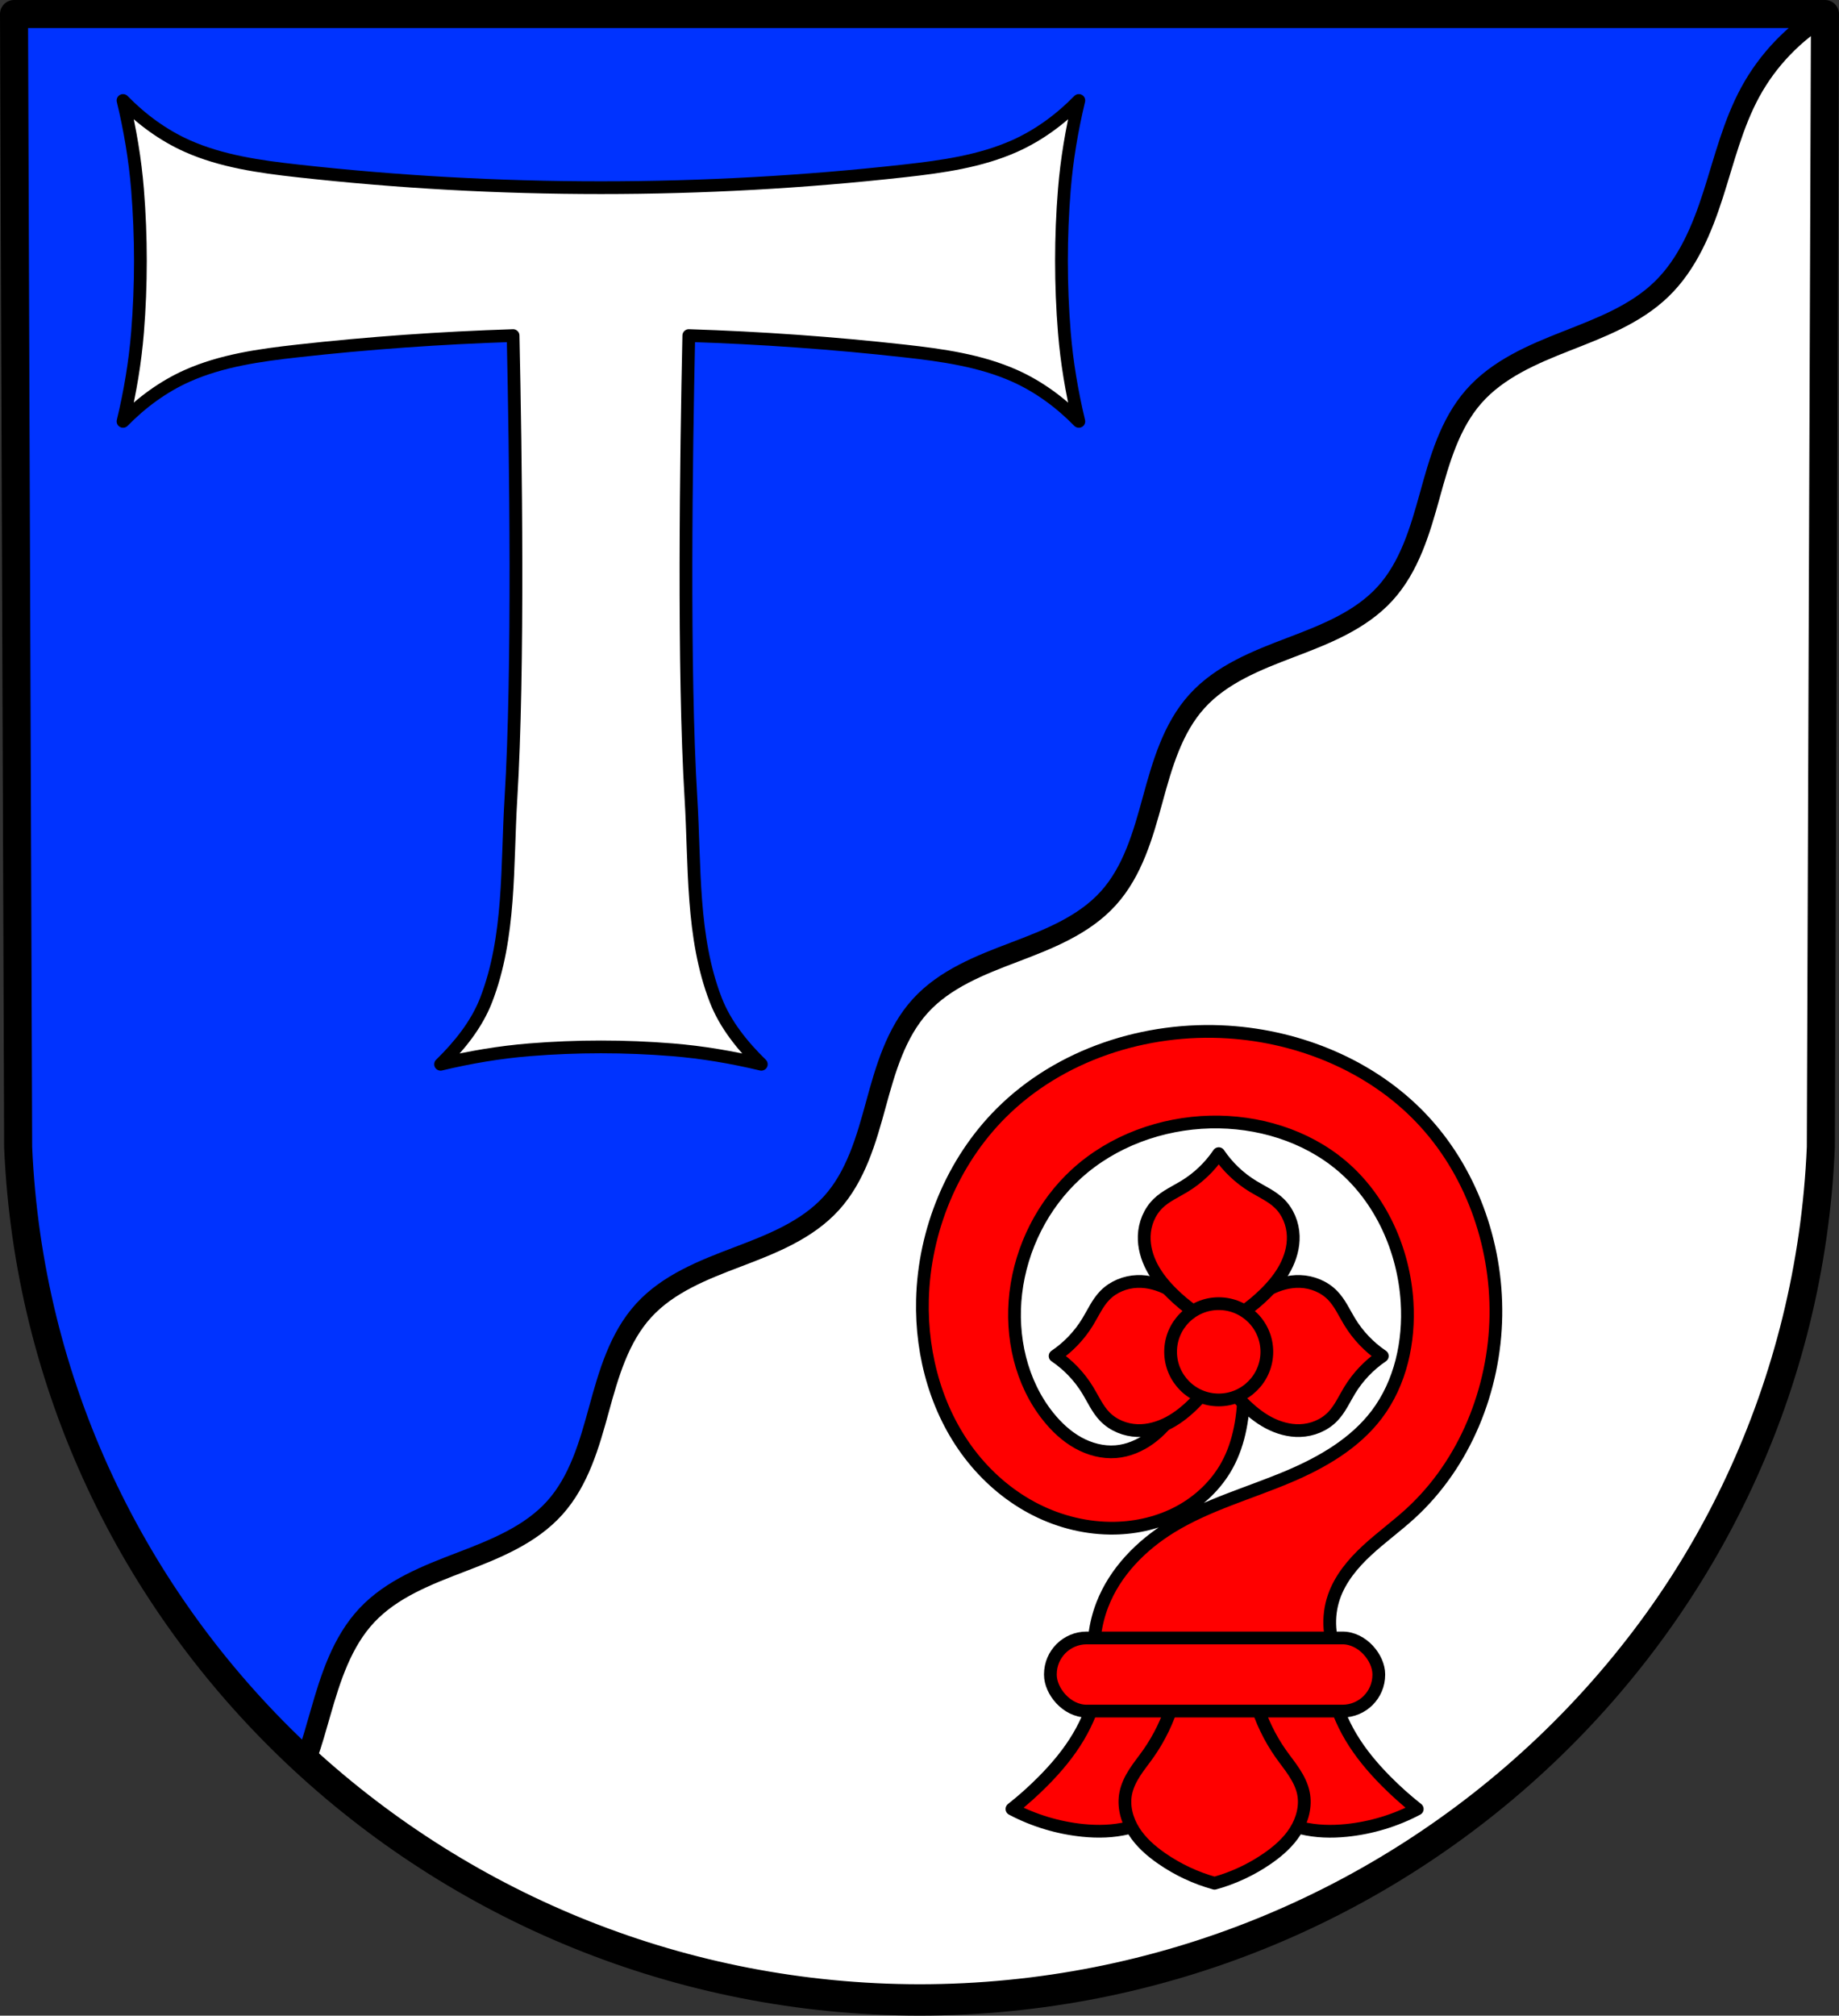 <?xml version="1.0" encoding="UTF-8" standalone="no"?>
<!-- Created with Inkscape (http://www.inkscape.org/) -->

<svg
   xmlns:dc="http://purl.org/dc/elements/1.1/"
   xmlns:cc="http://creativecommons.org/ns#"
   xmlns:rdf="http://www.w3.org/1999/02/22-rdf-syntax-ns#"
   xmlns:svg="http://www.w3.org/2000/svg"
   xmlns="http://www.w3.org/2000/svg"
   xmlns:sodipodi="http://sodipodi.sourceforge.net/DTD/sodipodi-0.dtd"
   xmlns:inkscape="http://www.inkscape.org/namespaces/inkscape"
   width="190.934mm"
   height="209.15mm"
   viewBox="0 0 190.934 209.15"
   version="1.1"
   id="svg1959"
   inkscape:version="0.92.4 (5da689c313, 2019-01-14)"
   sodipodi:docname="DEU Hüttingen an der Kyll COA.svg">
  <rect x="0" y="0" width="190.934" height="209.15" fill="#333333" stroke="none"/>
  <defs
     id="defs1953">
    <inkscape:path-effect
       effect="spiro"
       id="path-effect3303"
       is_visible="true" />
    <inkscape:path-effect
       effect="spiro"
       id="path-effect3160"
       is_visible="true" />
    <inkscape:path-effect
       effect="spiro"
       id="path-effect3085"
       is_visible="true" />
    <inkscape:path-effect
       effect="spiro"
       id="path-effect3160-7"
       is_visible="true" />
    <inkscape:path-effect
       effect="spiro"
       id="path-effect7398"
       is_visible="true" />
    <inkscape:path-effect
       effect="spiro"
       id="path-effect3303-7"
       is_visible="true" />
  </defs>
  <sodipodi:namedview
     id="base"
     pagecolor="#ffffff"
     bordercolor="#666666"
     borderopacity="1.0"
     inkscape:pageopacity="0.0"
     inkscape:pageshadow="2"
     inkscape:zoom="0.69324388"
     inkscape:cx="360.81987"
     inkscape:cy="395.24331"
     inkscape:document-units="mm"
     inkscape:current-layer="layer1"
     showgrid="false"
     inkscape:window-width="1366"
     inkscape:window-height="745"
     inkscape:window-x="-8"
     inkscape:window-y="-8"
     inkscape:window-maximized="1"
     fit-margin-top="0"
     fit-margin-left="0"
     fit-margin-right="0"
     fit-margin-bottom="0"
     inkscape:snap-smooth-nodes="true"
     inkscape:snap-midpoints="true"
     inkscape:snap-nodes="false" />
  <g
     inkscape:label="Ebene 1"
     inkscape:groupmode="layer"
     id="layer1"
     transform="translate(-4.078,-7.961)">
    <path
       style="fill:#0033ff;fill-opacity:1;fill-rule:evenodd;stroke:none;stroke-width:2.91;stroke-linecap:round;stroke-linejoin:round;stroke-miterlimit:4;stroke-dasharray:none;stroke-opacity:1"
       inkscape:connector-curvature="0"
       d="M 193.556,9.416 193.126,126.996 c -2.093,49.459 -43.44,88.631 -93.582,88.658 C 49.447,215.594 8.085,176.409 5.963,126.996 L 5.533,9.416 H 99.542 Z"
       id="path10563-0-6-3-9"
       sodipodi:nodetypes="ccccccc" />
    <path
       style="fill:#ffffff;stroke:#000000;stroke-width:2.117;stroke-linecap:butt;stroke-linejoin:round;stroke-miterlimit:4;stroke-dasharray:none;stroke-opacity:1"
       d="m 193.556,9.416 c -3.229,1.949 -5.932,4.763 -7.74,8.074 -1.81,3.315 -2.707,7.034 -3.861,10.63 -1.154,3.596 -2.655,7.218 -5.368,9.845 -2.713,2.627 -6.362,4.002 -9.876,5.382 -3.515,1.38 -7.132,2.921 -9.624,5.758 -2.494,2.839 -3.554,6.624 -4.562,10.266 -1.008,3.642 -2.113,7.423 -4.667,10.209 -2.554,2.786 -6.226,4.214 -9.759,5.557 -3.533,1.343 -7.203,2.783 -9.742,5.584 -2.539,2.8 -3.613,6.593 -4.611,10.239 -0.998,3.646 -2.075,7.438 -4.618,10.235 -2.543,2.797 -6.216,4.229 -9.75,5.57 -3.534,1.341 -7.208,2.774 -9.75,5.571 -2.542,2.798 -3.618,6.59 -4.615,10.237 -0.997,3.646 -2.072,7.439 -4.614,10.238 -2.541,2.798 -6.214,4.233 -9.748,5.574 -3.534,1.341 -7.207,2.773 -9.752,5.567 -2.545,2.794 -3.629,6.584 -4.629,10.229 -1,3.645 -2.071,7.436 -4.6,10.245 -2.529,2.808 -6.188,4.27 -9.717,5.62 -3.529,1.351 -7.196,2.767 -9.784,5.521 -2.586,2.751 -3.775,6.499 -4.814,10.129 -0.431,1.505 -0.859,3.033 -1.38,4.517 16.744,15.315 39.115,24.672 63.571,24.701 50.142,-0.028 91.489,-39.199 93.582,-88.658 z"
       id="path3083"
       inkscape:connector-curvature="0" />
    <path
       style="fill:none;fill-rule:evenodd;stroke:#000000;stroke-width:2.91;stroke-linecap:round;stroke-linejoin:round;stroke-miterlimit:4;stroke-dasharray:none;stroke-opacity:1"
       inkscape:connector-curvature="0"
       d="M 193.556,9.416 193.126,126.996 c -2.093,49.459 -43.44,88.631 -93.582,88.658 C 49.447,215.594 8.085,176.409 5.963,126.996 L 5.533,9.416 h 94.009 z"
       id="path10563-0-6-3"
       sodipodi:nodetypes="ccccccc" />
    <path
       inkscape:connector-curvature="0"
       style="fill:#ffffff;fill-opacity:1;stroke:#000000;stroke-width:1.323;stroke-linecap:round;stroke-linejoin:round;stroke-miterlimit:4;stroke-dasharray:none;stroke-opacity:1"
       d="m 16.853,18.386 c 0.728,3.037 1.253,6.128 1.504,9.238 0.398,4.925 0.398,9.899 0,14.824 -0.252,3.11 -0.776,6.201 -1.504,9.238 1.914,-1.956 4.174,-3.617 6.66,-4.726 3.565,-1.59 7.543,-2.146 11.423,-2.578 7.434,-0.829 14.917,-1.36 22.415,-1.599 0.269,12.443 0.588,34.751 -0.225,48.003 -0.43,7.022 -0.035,14.388 -2.578,20.948 -0.984,2.538 -2.77,4.746 -4.726,6.66 3.037,-0.728 6.128,-1.253 9.237,-1.504 4.925,-0.398 9.899,-0.398 14.824,0 3.11,0.252 6.201,0.776 9.238,1.504 -1.956,-1.914 -3.742,-4.122 -4.726,-6.66 C 75.851,105.173 76.246,97.807 75.816,90.785 75.003,77.532 75.323,55.224 75.591,42.782 c 7.497,0.239 14.98,0.771 22.414,1.599 3.879,0.432 7.858,0.988 11.423,2.578 2.486,1.109 4.746,2.77 6.66,4.726 -0.728,-3.037 -1.253,-6.128 -1.504,-9.238 -0.398,-4.925 -0.398,-9.899 0,-14.824 0.252,-3.11 0.776,-6.201 1.504,-9.238 -1.914,1.956 -4.174,3.617 -6.66,4.726 -3.565,1.59 -7.543,2.146 -11.423,2.578 -20.894,2.329 -42.176,2.329 -63.07,0 -3.879,-0.432 -7.858,-0.988 -11.423,-2.578 -2.486,-1.109 -4.746,-2.77 -6.66,-4.726 z"
       id="rect3156-0" />
    <path
       inkscape:connector-curvature="0"
       style="fill:#ff0000;stroke:#000000;stroke-width:1.323;stroke-linecap:round;stroke-linejoin:round;stroke-miterlimit:4;stroke-opacity:1;fill-opacity:1;stroke-dasharray:none"
       d="m 118.493,177.222 c 0.369,3.795 -0.511,7.697 -2.46,10.973 -0.994,1.671 -2.251,3.168 -3.618,4.549 -1.028,1.039 -2.123,2.021 -3.272,2.925 2.279,1.203 4.803,1.963 7.367,2.221 1.56,0.157 3.146,0.12 4.669,-0.251 1.523,-0.371 2.978,-1.098 4.084,-2.209 1.403,-1.411 2.16,-3.335 2.687,-5.254 0.957,-3.485 1.272,-7.137 0.931,-10.735 z m 23.392,0 -10.4,2.221 c -0.341,3.598 -0.013,7.249 0.943,10.735 0.527,1.919 1.284,3.843 2.687,5.254 1.105,1.111 2.561,1.838 4.084,2.209 1.523,0.371 3.109,0.408 4.669,0.251 2.564,-0.258 5.076,-1.018 7.355,-2.221 -1.149,-0.905 -2.243,-1.886 -3.272,-2.925 -1.367,-1.382 -2.624,-2.879 -3.618,-4.549 -1.949,-3.277 -2.817,-7.179 -2.448,-10.973 z"
       id="path7345" />
    <path
       style="fill:#ff0000;stroke:#000000;stroke-width:1.323;stroke-linecap:round;stroke-linejoin:round;stroke-miterlimit:4;stroke-opacity:1;fill-opacity:1;stroke-dasharray:none"
       d="m 126.678,178.5 c 0.159,4.047 -1.056,8.143 -3.391,11.451 -0.456,0.646 -0.955,1.258 -1.385,1.922 -0.43,0.664 -0.787,1.386 -0.943,2.161 -0.271,1.34 0.109,2.759 0.836,3.917 0.727,1.158 1.778,2.075 2.902,2.854 1.668,1.156 3.525,2.026 5.481,2.567 1.956,-0.541 3.824,-1.412 5.493,-2.567 1.124,-0.778 2.175,-1.696 2.902,-2.854 0.727,-1.158 1.107,-2.577 0.836,-3.917 -0.157,-0.775 -0.525,-1.497 -0.955,-2.161 -0.43,-0.664 -0.929,-1.276 -1.385,-1.922 -2.335,-3.309 -3.538,-7.404 -3.379,-11.451 h -3.511 z"
       id="path7369"
       inkscape:connector-curvature="0" />
    <path
       style="fill:#ff0000;stroke:#000000;stroke-width:3.462;stroke-linecap:round;stroke-linejoin:round;stroke-miterlimit:4;stroke-dasharray:none;stroke-opacity:1;fill-opacity:1"
       d="m -386.583,659.849 c -0.585,-5.466 0.155,-11.07 2.139,-16.197 3.446,-8.906 10.507,-16.084 18.642,-21.086 9.927,-6.104 21.361,-9.198 32.088,-13.752 9.053,-3.843 17.899,-8.967 23.837,-16.808 6.507,-8.592 8.921,-19.803 8.251,-30.56 -0.873,-14.018 -7.011,-27.895 -17.725,-36.978 -9.797,-8.306 -22.914,-12.223 -35.755,-11.918 -13.274,0.315 -26.552,5.115 -36.366,14.058 -9.151,8.338 -15.046,20.1 -16.502,32.394 -1.4,11.817 1.403,24.344 8.862,33.616 2.245,2.79 4.908,5.286 8.033,7.036 3.125,1.75 6.734,2.727 10.303,2.438 3.364,-0.272 6.583,-1.657 9.309,-3.647 2.726,-1.991 4.981,-4.57 6.888,-7.354 3.728,-5.443 6.166,-11.677 7.946,-18.03 2.174,-7.76 3.408,-15.782 3.667,-23.837 4.791,11.258 7.202,23.522 7.029,35.755 -0.101,7.165 -1.139,14.498 -4.584,20.781 -2.94,5.363 -7.561,9.742 -12.944,12.646 -5.382,2.904 -11.502,4.355 -17.616,4.468 -7.404,0.137 -14.809,-1.671 -21.421,-5.007 -6.611,-3.336 -12.429,-8.181 -17.085,-13.94 -9.678,-11.971 -14.13,-27.7 -13.752,-43.09 0.462,-18.797 8.089,-37.441 21.392,-50.729 15.929,-15.913 39.261,-23.444 61.731,-22.003 19.467,1.248 38.746,9.156 52.257,23.226 13.631,14.194 20.768,34.109 20.475,53.785 -0.299,20.078 -8.405,40.236 -23.226,53.785 -3.827,3.499 -8.052,6.542 -11.852,10.069 -3.801,3.527 -7.23,7.646 -8.928,12.545 -1.892,5.456 -1.439,11.683 1.222,16.808 z"
       id="path7396"
       inkscape:path-effect="#path-effect7398"
       inkscape:original-d="m -386.58313,659.84939 c 0,0 -0.11924,-11.24134 2.1392,-16.19677 3.89069,-8.53688 11.03818,-15.5905 18.64156,-21.08635 9.43111,-6.81696 21.92922,-8.07593 32.08793,-13.75197 8.48728,-4.74215 18.2658,-8.84012 23.83674,-16.80796 6.04607,-8.64739 9.21671,-20.05278 8.25118,-30.55993 -1.25078,-13.61137 -7.47366,-27.93602 -17.72476,-36.97752 -9.4219,-8.31014 -23.19554,-12.21428 -35.75512,-11.91837 -12.99265,0.30611 -26.71872,5.34972 -36.36631,14.05757 -8.99582,8.11956 -15.21183,20.34419 -16.50237,32.39352 -1.23408,11.52228 1.61338,24.57503 8.86238,33.61593 4.30352,5.36732 11.46872,9.88531 18.33596,9.47358 6.51491,-0.39061 12.0192,-5.98714 16.19677,-11.00158 4.20394,-5.0461 6.10616,-11.72538 7.94558,-18.03036 2.25146,-7.71735 3.66719,-23.83674 3.66719,-23.83674 0,0 7.1685,23.60944 7.02879,35.75512 -0.0816,7.09297 -0.35517,15.08566 -4.584,20.78075 -6.96026,9.37358 -18.88891,16.80298 -30.55993,17.11356 -14.29983,0.38054 -29.16782,-8.1103 -38.50551,-18.94716 -9.84164,-11.42172 -14.43119,-28.02789 -13.75197,-43.0895 0.82674,-18.33317 8.05287,-38.12563 21.39195,-50.72949 15.87818,-15.00301 39.90169,-22.83118 61.73106,-22.00315 19.0484,0.72254 39.15068,9.38448 52.25749,23.22555 13.19038,13.92932 20.89609,34.60646 20.47515,53.78548 -0.42851,19.52392 -12.59864,37.40146 -23.22555,53.78547 -5.57092,8.58896 -17.41223,12.94697 -20.78075,22.61436 -1.84836,5.30465 1.22239,16.80796 1.22239,16.80796 z"
       inkscape:connector-curvature="0"
       transform="matrix(0.382,0,0,0.382,265.387,-71.407)"
       sodipodi:nodetypes="caaaaaaaaaaaaacaaaaaaaaaaacc" />
    <g
       id="g3392"
       style="stroke-width:1.323;stroke-miterlimit:4;stroke-dasharray:none">
      <path
         inkscape:connector-curvature="0"
         id="path3301-5"
         d="m 113.625,148.668 c 1.364,0.922 2.527,2.14 3.384,3.545 0.568,0.931 1.014,1.956 1.773,2.74 0.876,0.903 2.127,1.409 3.384,1.45 1.137,0.037 2.268,-0.288 3.273,-0.822 1.005,-0.534 1.89,-1.27 2.69,-2.079 1.389,-1.406 2.539,-3.048 3.384,-4.835 -0.846,-1.787 -1.995,-3.429 -3.384,-4.835 -0.8,-0.809 -1.685,-1.546 -2.69,-2.079 -1.005,-0.534 -2.136,-0.859 -3.273,-0.822 -1.257,0.041 -2.509,0.547 -3.384,1.45 -0.759,0.783 -1.205,1.809 -1.773,2.74 -0.857,1.406 -2.02,2.624 -3.384,3.546 z"
         style="fill:#ff0000;stroke:#000000;stroke-width:1.323;stroke-linecap:round;stroke-linejoin:round;stroke-miterlimit:4;stroke-dasharray:none;stroke-opacity:1;fill-opacity:1" />
      <path
         inkscape:connector-curvature="0"
         id="path3301-5-9"
         d="m 147.597,148.668 c -1.364,0.922 -2.527,2.14 -3.384,3.545 -0.568,0.931 -1.014,1.956 -1.773,2.74 -0.876,0.903 -2.127,1.409 -3.384,1.45 -1.137,0.037 -2.268,-0.288 -3.273,-0.822 -1.005,-0.534 -1.89,-1.27 -2.69,-2.079 -1.389,-1.406 -2.539,-3.048 -3.384,-4.835 0.846,-1.787 1.995,-3.429 3.384,-4.835 0.8,-0.809 1.685,-1.546 2.69,-2.079 1.005,-0.534 2.136,-0.859 3.273,-0.822 1.257,0.041 2.509,0.547 3.384,1.45 0.759,0.783 1.205,1.809 1.773,2.74 0.857,1.406 2.02,2.624 3.384,3.546 z"
         style="fill:#ff0000;stroke:#000000;stroke-width:1.323;stroke-linecap:round;stroke-linejoin:round;stroke-miterlimit:4;stroke-dasharray:none;stroke-opacity:1;fill-opacity:1" />
      <path
         inkscape:connector-curvature="0"
         id="path3301"
         d="m 130.611,127.668 c -0.922,1.364 -2.14,2.527 -3.545,3.384 -0.931,0.568 -1.956,1.014 -2.74,1.773 -0.903,0.876 -1.409,2.127 -1.45,3.384 -0.037,1.137 0.288,2.268 0.822,3.273 0.534,1.005 1.27,1.89 2.079,2.69 1.406,1.389 3.048,2.539 4.835,3.384 1.787,-0.846 3.429,-1.995 4.835,-3.384 0.809,-0.8 1.546,-1.685 2.079,-2.69 0.534,-1.005 0.859,-2.136 0.822,-3.273 -0.041,-1.257 -0.547,-2.509 -1.45,-3.384 -0.783,-0.759 -1.809,-1.205 -2.74,-1.773 -1.406,-0.857 -2.624,-2.02 -3.546,-3.384 z"
         style="fill:#ff0000;stroke:#000000;stroke-width:1.323;stroke-linecap:round;stroke-linejoin:round;stroke-miterlimit:4;stroke-dasharray:none;stroke-opacity:1;fill-opacity:1" />
    </g>
    <rect
       style="fill:#ff0000;stroke:#000000;stroke-width:1.323;stroke-linecap:round;stroke-linejoin:round;stroke-miterlimit:4;stroke-dasharray:none;stroke-dashoffset:3.118;stroke-opacity:1;fill-opacity:1"
       id="rect7394"
       width="34.097"
       height="7.59"
       x="113.134"
       y="177.921"
       rx="3.769"
       ry="3.769" />
    <circle
       cy="148.228"
       cx="130.611"
       style="fill:#ff0000;stroke:#000000;stroke-width:1.323;stroke-linecap:round;stroke-linejoin:round;stroke-miterlimit:4;stroke-dasharray:none;stroke-dashoffset:3.118;stroke-opacity:1;fill-opacity:1"
       id="path7400-7"
       r="4.996" />
  </g>
</svg>
